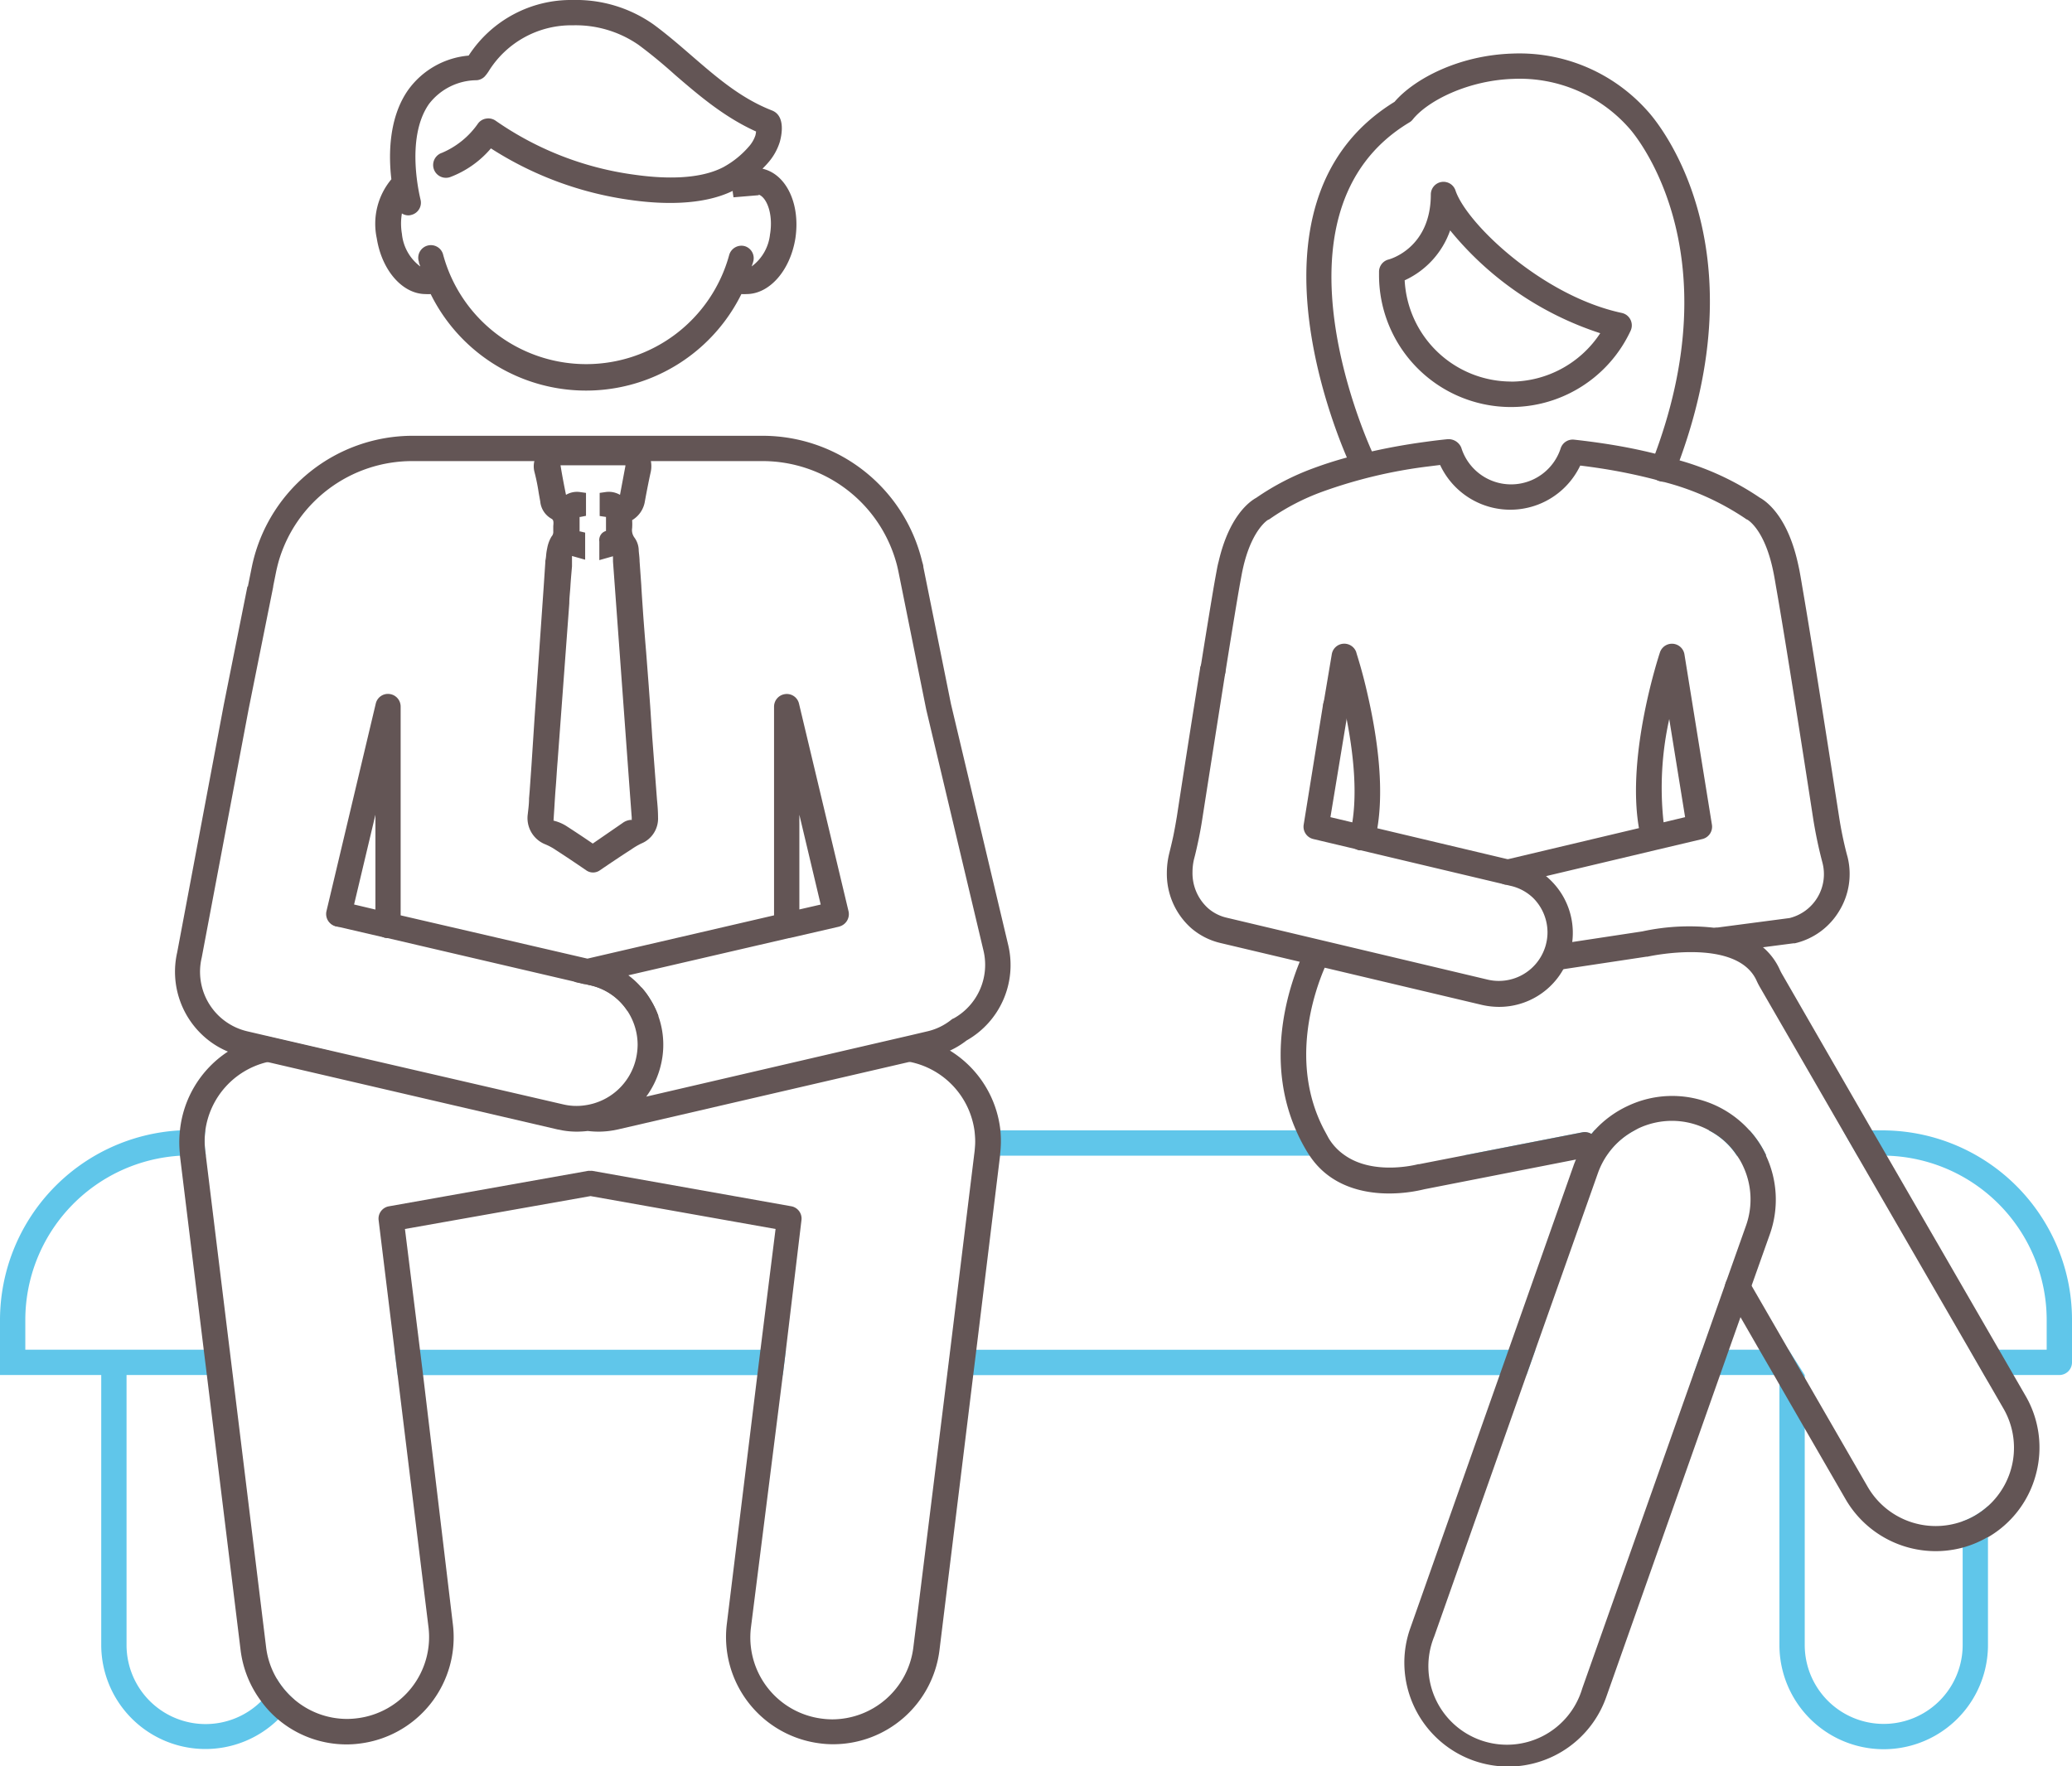 <svg xmlns="http://www.w3.org/2000/svg" viewBox="0 0 245.6 209.37"><defs><style>.cls-1{fill:#60c6ea;}.cls-2{fill:#635555;}</style></defs><title>subsequent sessions</title><g id="Layer_2" data-name="Layer 2"><g id="Layer_3" data-name="Layer 3"><path class="cls-1" d="M69.63,134a10.06,10.06,0,0,0,3-.07h-6a9.91,9.91,0,0,0,1.72.15A11.17,11.17,0,0,0,69.63,134Z"/><path class="cls-1" d="M31,201.63A9.37,9.37,0,0,1,15,195V163H27.22v-3H3v-3.54A19.52,19.52,0,0,1,21.38,137c.37,0,.74,0,1.12,0h1.9l-.06-.49a9.57,9.57,0,0,1,0-2.51H22.5q-.59,0-1.17,0A22.54,22.54,0,0,0,0,156.47V160H0v3H12v32a12.35,12.35,0,0,0,21,8.8,11.68,11.68,0,0,0,1.86-2.34A9.86,9.86,0,0,1,32.81,199,9.82,9.82,0,0,1,31,201.63Z"/><path class="cls-1" d="M205.87,137h3.46l0-.08a11.92,11.92,0,0,0-1.95-2.92h-4.82A8.88,8.88,0,0,1,205.87,137Z"/><path class="cls-1" d="M115.52,137h43.82a6.51,6.51,0,0,1-1.88-2q-.28-.48-.54-1H115.55a9.57,9.57,0,0,1,0,2.51Z"/><polygon class="cls-1" points="47.13 163.01 92.79 163.01 93.16 160.01 46.76 160.01 47.13 163.01"/><path class="cls-1" d="M242.6,145.27A22.49,22.49,0,0,0,223.1,134h-4.65l1.73,3h2.92a5.06,5.06,0,0,1,.55,0,19.5,19.5,0,0,1,18.95,19.48V160h-8.46a1.45,1.45,0,0,0-.59.12l1.66,2.88.43.74V163h8.46a1.5,1.5,0,0,0,1.5-1.5v-5A22.3,22.3,0,0,0,242.6,145.27Z"/><path class="cls-1" d="M232.64,180.34V195a9.36,9.36,0,0,1-18.72,0V163L212,160H201.76l-1.06,3h10.22v32a12.36,12.36,0,0,0,24.72,0V178.53a9.32,9.32,0,0,1-1.56,1.14A8.5,8.5,0,0,1,232.64,180.34Z"/><path class="cls-1" d="M188.6,134.45a1.46,1.46,0,0,0-1.1-.21l-14,2.73h16.93a9.11,9.11,0,0,1,3.37-3H189Z"/><polygon class="cls-1" points="112.33 163.01 180.94 163.01 182 160.01 112.7 160.01 112.33 163.01"/><path class="cls-2" d="M202.92,97.77l-3.26-20.21a1.5,1.5,0,0,0-2.9-.23c-.17.52-4,12.2-2.49,20.84l-15.55,3.69-.34.08a1.5,1.5,0,0,0,0,2.92l.1,0,.25,0a1.39,1.39,0,0,0,.35,0l4.18-1,13.13-3.12,5.41-1.28A1.5,1.5,0,0,0,202.92,97.77Zm-5.73-.29a37.54,37.54,0,0,1,.67-12.24l1.88,11.63Z"/><path class="cls-2" d="M177.67,119.36a9.27,9.27,0,0,1-2-.23l-31-7.34a8.17,8.17,0,0,1-3.49-1.78,8.61,8.61,0,0,1-2.87-6.53,9.83,9.83,0,0,1,.26-2.22c.18-.73.35-1.43.5-2.13a.09.09,0,0,1,0,0c.16-.78.3-1.57.43-2.35.61-4,1.72-11.1,2.74-17.46A1.48,1.48,0,0,1,144,78a1.5,1.5,0,0,1,1.24,1.72c-1,6.35-2.12,13.45-2.74,17.44q-.19,1.23-.45,2.46a.09.09,0,0,1,0,0c-.16.76-.33,1.52-.53,2.27a6.78,6.78,0,0,0-.17,1.51,5.6,5.6,0,0,0,1.85,4.27,5.1,5.1,0,0,0,2.21,1.12l30.93,7.34a5.77,5.77,0,0,0,6.77-3.73,4.41,4.41,0,0,0,.16-.55,5.62,5.62,0,0,0,.16-1.33,5.78,5.78,0,0,0-1.7-4.07A5.66,5.66,0,0,0,179,105l-.62-.15-22.72-5.39a1.5,1.5,0,0,1-1.13-1.7l2.3-14.27a1.5,1.5,0,0,1,3,.48L157.7,96.87l22,5.22a8.69,8.69,0,0,1,4.15,2.31,8.71,8.71,0,0,1,2.34,8.22q-.1.43-.24.84a8.73,8.73,0,0,1-7,5.81A9,9,0,0,1,177.67,119.36Z"/><path class="cls-2" d="M161.41,100.79a1.55,1.55,0,0,1-.37,0A1.49,1.49,0,0,1,160,98.92c1.08-4.23.42-9.8-.49-14.24a1.46,1.46,0,0,1-1.41.54,1.5,1.5,0,0,1-1.24-1.72l1-5.94a1.49,1.49,0,0,1,1.36-1.25,1.51,1.51,0,0,1,1.54,1c0,.09.67,2,1.34,5,1.15,5,2.22,12,.84,17.39A1.5,1.5,0,0,1,161.41,100.79Z"/><path class="cls-2" d="M188.6,137a1.5,1.5,0,0,1-.52.21l-1.25.24h0l-18,3.53a17.85,17.85,0,0,1-4.17.5c-3,0-7-.82-9.43-4.49-.11-.16-.22-.33-.32-.5a20.47,20.47,0,0,1-1.29-2.5c-3.6-8.21-1-16.45.45-20,.43-1,.76-1.64.82-1.75a1.5,1.5,0,0,1,2.63,1.43s-.2.39-.48,1c-1.25,2.89-4.23,11.38-.09,19.26q.26.48.54,1a6.51,6.51,0,0,0,1.88,2c3.49,2.48,8.66,1.1,8.72,1.08l.11,0,5.37-1.05,14-2.73a1.5,1.5,0,0,1,1.76,1.18A1.5,1.5,0,0,1,188.6,137Z"/><path class="cls-2" d="M209.33,137l0-.08a11.92,11.92,0,0,0-1.95-2.92h-4.82a8.88,8.88,0,0,1,3.35,3,7.37,7.37,0,0,1,.71,1.21,9.27,9.27,0,0,1,.38,7.12L204.58,152l-2.82,8h3.18l1.36-3.84,1.31-3.72h0l2.18-6.14A12.27,12.27,0,0,0,209.33,137ZM189,134l-.41.48A12.1,12.1,0,0,0,187,137c-.07.15-.14.3-.2.45h0c-.09.22-.18.43-.26.66L178.82,160H182l7.4-20.92a9.37,9.37,0,0,1,1.07-2.12,9.11,9.11,0,0,1,3.37-3Zm20.32,3,0-.08a11.92,11.92,0,0,0-1.95-2.92,12.31,12.31,0,0,0-14.46-2.88A12.43,12.43,0,0,0,189,134l-.41.48A12.1,12.1,0,0,0,187,137c-.07.15-.14.3-.2.45h0c-.09.22-.18.43-.26.66L178.82,160H182l7.4-20.92a9.37,9.37,0,0,1,1.07-2.12,9.11,9.11,0,0,1,3.37-3l.33-.18a9.35,9.35,0,0,1,4-.91,9.22,9.22,0,0,1,4.35,1.09,8.88,8.88,0,0,1,3.35,3,7.37,7.37,0,0,1,.71,1.21,9.27,9.27,0,0,1,.38,7.12L204.58,152l-2.82,8h3.18l1.36-3.84,1.31-3.72h0l2.18-6.14A12.27,12.27,0,0,0,209.33,137Zm0,0,0-.08a11.92,11.92,0,0,0-1.95-2.92,12.31,12.31,0,0,0-14.46-2.88A12.43,12.43,0,0,0,189,134l-.41.48A12.1,12.1,0,0,0,187,137c-.07.15-.14.3-.2.45h0c-.09.22-.18.43-.26.66L178.82,160H182l7.4-20.92a9.37,9.37,0,0,1,1.07-2.12,9.11,9.11,0,0,1,3.37-3l.33-.18a9.35,9.35,0,0,1,4-.91,9.22,9.22,0,0,1,4.35,1.09,8.88,8.88,0,0,1,3.35,3,7.37,7.37,0,0,1,.71,1.21,9.27,9.27,0,0,1,.38,7.12L204.58,152l-2.82,8h3.18l1.36-3.84,1.31-3.72h0l2.18-6.14A12.27,12.27,0,0,0,209.33,137Zm0,0,0-.08a11.92,11.92,0,0,0-1.95-2.92,12.31,12.31,0,0,0-14.46-2.88A12.43,12.43,0,0,0,189,134l-.41.48A12.1,12.1,0,0,0,187,137c-.07.15-.14.3-.2.45h0c-.09.22-.18.43-.26.66L178.82,160H182l7.4-20.92a9.37,9.37,0,0,1,1.07-2.12,9.11,9.11,0,0,1,3.37-3l.33-.18a9.35,9.35,0,0,1,4-.91,9.22,9.22,0,0,1,4.35,1.09,8.88,8.88,0,0,1,3.35,3,7.37,7.37,0,0,1,.71,1.21,9.27,9.27,0,0,1,.38,7.12L204.58,152l-2.82,8h3.18l1.36-3.84,1.31-3.72h0l2.18-6.14A12.27,12.27,0,0,0,209.33,137Zm0,0,0-.08a11.92,11.92,0,0,0-1.95-2.92,12.31,12.31,0,0,0-14.46-2.88A12.43,12.43,0,0,0,189,134l-.41.48A12.1,12.1,0,0,0,187,137c-.07.15-.14.3-.2.45h0c-.09.22-.18.43-.26.66L178.82,160l-1.06,3L167.17,193a12.19,12.19,0,0,0-.71,4.1,12.34,12.34,0,0,0,8.21,11.61,12.53,12.53,0,0,0,4.12.71,12.34,12.34,0,0,0,11.59-8.21L203.88,163l1.06-3,1.36-3.84,1.31-3.72h0l2.18-6.14A12.27,12.27,0,0,0,209.33,137Zm-8.63,26-13.14,37.15A9.31,9.31,0,1,1,170,194L180.94,163l1.06-3,7.4-20.92a9.37,9.37,0,0,1,1.07-2.12,9.11,9.11,0,0,1,3.37-3l.33-.18a9.35,9.35,0,0,1,4-.91,9.22,9.22,0,0,1,4.35,1.09,8.88,8.88,0,0,1,3.35,3,7.37,7.37,0,0,1,.71,1.21,9.27,9.27,0,0,1,.38,7.12L204.58,152l-2.82,8Zm8.63-26,0-.08a11.92,11.92,0,0,0-1.95-2.92,12.31,12.31,0,0,0-14.46-2.88A12.43,12.43,0,0,0,189,134l-.41.48A12.1,12.1,0,0,0,187,137c-.07.15-.14.3-.2.45h0c-.09.22-.18.43-.26.66L178.82,160H182l7.4-20.92a9.37,9.37,0,0,1,1.07-2.12,9.11,9.11,0,0,1,3.37-3l.33-.18a9.35,9.35,0,0,1,4-.91,9.22,9.22,0,0,1,4.35,1.09,8.88,8.88,0,0,1,3.35,3,7.37,7.37,0,0,1,.71,1.21,9.27,9.27,0,0,1,.38,7.12L204.58,152l-2.82,8h3.18l1.36-3.84,1.31-3.72h0l2.18-6.14A12.27,12.27,0,0,0,209.33,137Zm0,0,0-.08a11.92,11.92,0,0,0-1.95-2.92,12.31,12.31,0,0,0-14.46-2.88A12.43,12.43,0,0,0,189,134l-.41.48A12.1,12.1,0,0,0,187,137c-.07.15-.14.3-.2.45h0c-.09.22-.18.43-.26.66L178.82,160H182l7.4-20.92a9.37,9.37,0,0,1,1.07-2.12,9.11,9.11,0,0,1,3.37-3l.33-.18a9.35,9.35,0,0,1,4-.91,9.22,9.22,0,0,1,4.35,1.09,8.88,8.88,0,0,1,3.35,3,7.37,7.37,0,0,1,.71,1.21,9.27,9.27,0,0,1,.38,7.12L204.58,152l-2.82,8h3.18l1.36-3.84,1.31-3.72h0l2.18-6.14A12.27,12.27,0,0,0,209.33,137Zm0,0,0-.08a11.92,11.92,0,0,0-1.95-2.92,12.31,12.31,0,0,0-14.46-2.88A12.43,12.43,0,0,0,189,134l-.41.48A12.1,12.1,0,0,0,187,137c-.07.15-.14.3-.2.45h0c-.09.22-.18.43-.26.66L178.82,160H182l7.4-20.92a9.37,9.37,0,0,1,1.07-2.12,9.11,9.11,0,0,1,3.37-3l.33-.18a9.35,9.35,0,0,1,4-.91,9.22,9.22,0,0,1,4.35,1.09,8.88,8.88,0,0,1,3.35,3,7.37,7.37,0,0,1,.71,1.21,9.27,9.27,0,0,1,.38,7.12L204.58,152l-2.82,8h3.18l1.36-3.84,1.31-3.72h0l2.18-6.14A12.27,12.27,0,0,0,209.33,137Z"/><path class="cls-2" d="M241.32,174.79a12.2,12.2,0,0,1-5.68,7.44l-.06,0a12.31,12.31,0,0,1-2.94,1.23,12.35,12.35,0,0,1-13.88-5.74l-4.84-8.38-3-5.2-.67-1.17-1.74-3-2.21-3.84-1.63-2.82a1.5,1.5,0,0,1-.09-1.32,1.55,1.55,0,0,1,.64-.73,1.51,1.51,0,0,1,2.05.55l.34.59h0L212,160l1.73,3,.21.36,7.44,12.89a9.31,9.31,0,0,0,11.28,4.08,8.5,8.5,0,0,0,1.44-.67,9.32,9.32,0,0,0,1.56-1.14A9.29,9.29,0,0,0,237.49,167l-1.85-3.2-.43-.74-1.66-2.88-.07-.12-13.3-23-1.73-3-9.86-17.07a8.36,8.36,0,0,1-.4-.79c-2.4-5.12-12.81-2.82-12.92-2.79l-.12,0-9.82,1.48-.51.08a1.5,1.5,0,0,1-.44-3l2-.3,8.3-1.26a26.15,26.15,0,0,1,8.83-.39h0a10.87,10.87,0,0,1,5.49,2.3,7.57,7.57,0,0,1,1.92,2.53,6.27,6.27,0,0,0,.29.58L221.91,134l1.74,3,13.29,23,1.73,3,1.41,2.44A12.21,12.21,0,0,1,241.32,174.79Z"/><path class="cls-2" d="M197.11,57.1a1.54,1.54,0,0,1-.55-.11,1.5,1.5,0,0,1-.85-1.94c10.13-25.79-2.46-39.71-2.59-39.84a17.28,17.28,0,0,0-13.74-5.86c-5.38.17-10.15,2.6-11.92,4.81a1.35,1.35,0,0,1-.4.35c-17.85,10.71-4.37,39.18-4.23,39.47a1.51,1.51,0,0,1-2.71,1.31c-.15-.31-14.7-31,5.18-43.22,2.27-2.65,7.52-5.52,14-5.72a20.3,20.3,0,0,1,16,6.82c.56.61,14,15.44,3.18,43A1.51,1.51,0,0,1,197.11,57.1Z"/><path class="cls-2" d="M192.61,37.23a1.74,1.74,0,0,0-.36-.13c-9.41-2-18.43-10.61-19.73-14.53a1.5,1.5,0,0,0-2.92.47c0,6.32-4.79,7.67-5,7.72a1.5,1.5,0,0,0-1.14,1.45v.39a15.64,15.64,0,0,0,29.82,6.61A1.51,1.51,0,0,0,192.61,37.23Zm-13.49,8a12.66,12.66,0,0,1-12.62-12,10.22,10.22,0,0,0,5.39-5.92,38.13,38.13,0,0,0,17.79,12.19A12.71,12.71,0,0,1,179.12,45.24Z"/><path class="cls-2" d="M218,108a8.32,8.32,0,0,1-5.24,3.82l-.15,0-3.61.47-5,.66h-.2a1.5,1.5,0,0,1-.3-3h0l.1,0,8.52-1.12a5.36,5.36,0,0,0,3.9-6.56l-.08-.31c-.41-1.58-.74-3.19-1-4.79-.78-5.08-3.27-21.12-4.43-27.66-.09-.54-.17-1-.25-1.42-.11-.57-.23-1.1-.36-1.58-1.08-4-2.77-4.9-2.79-4.91a.84.84,0,0,1-.24-.14,31.27,31.27,0,0,0-9.9-4.39l-.49-.14a64.9,64.9,0,0,0-6.77-1.41q-1.17-.18-2.4-.33a9.18,9.18,0,0,1-16.61-.07l-1.36.17a57.53,57.53,0,0,0-12.6,3,26.92,26.92,0,0,0-6.17,3.19,1.18,1.18,0,0,1-.29.16s-1.68,1-2.74,4.89c-.13.48-.25,1-.36,1.58-.07.39-.16.86-.26,1.42-.36,2.06-.89,5.3-1.61,9.8l-.07.42v0A1.52,1.52,0,0,1,143.51,81a1.5,1.5,0,0,1-1.23-1.71v0l.07-.42c.66-4.15,1.17-7.23,1.52-9.31.14-.8.26-1.46.36-2s.14-.7.22-1c1.26-5.44,3.71-7.14,4.46-7.55a30.11,30.11,0,0,1,6.76-3.5c1.24-.46,2.56-.89,4-1.28,1-.26,1.93-.51,3-.73,2-.45,4.12-.83,6.36-1.13.86-.12,1.7-.22,2.49-.3a1.63,1.63,0,0,1,1.69,1,6.18,6.18,0,0,0,11.79.05,1.5,1.5,0,0,1,1.59-1c1.28.14,2.49.3,3.67.48q3.2.49,6,1.2c1,.24,2,.51,2.91.8a32.8,32.8,0,0,1,9.43,4.4c.74.41,3.2,2.11,4.46,7.55.08.33.15.67.22,1,.1.53.22,1.2.35,2,1.19,6.87,3.58,22.25,4.35,27.2a45.21,45.21,0,0,0,.92,4.49l.09.32A8.38,8.38,0,0,1,218,108Z"/><path class="cls-2" d="M77.87,94.74l-.56-7.37c-.06-1-.13-1.93-.19-2.9s-.15-2.07-.22-3.1l-.31-4.05c-.13-1.53-.25-3.06-.36-4.58-.07-1.07-.15-2.13-.21-3.21v-.06l-.21-2.94c0-.42-.07-.84-.1-1.26a2.62,2.62,0,0,0-.53-1.57,1.51,1.51,0,0,1-.25-1.1,7.37,7.37,0,0,0,0-.94,3.16,3.16,0,0,0,1.51-2.23c.22-1.2.45-2.38.71-3.56a3.33,3.33,0,0,0,0-1.21,2.81,2.81,0,0,0-1-1.76,5.62,5.62,0,0,0-1-.61,2,2,0,0,1-.36-.19l-.2-.1H66.12l-.67.19a3.35,3.35,0,0,0-2.11,2.47,2.6,2.6,0,0,0,0,1.24,24.13,24.13,0,0,1,.52,2.56l.18,1a2.61,2.61,0,0,0,1.27,2c.24.13.34.22.27.89,0,.21,0,.43,0,.65a.8.8,0,0,1-.21.61A4.13,4.13,0,0,0,64.86,65a6.29,6.29,0,0,0-.13.87,4.63,4.63,0,0,1-.09.62l0,.14-.19,2.86L63.37,85,63,90.69l-.22,3.12h0l-.07.83c0,.63-.08,1.23-.15,1.86a3.35,3.35,0,0,0,2,3.56,6.69,6.69,0,0,1,1.3.69c1.21.78,2.41,1.59,3.61,2.41a1.4,1.4,0,0,0,1.65,0c1.22-.83,2.45-1.66,3.7-2.46A8.45,8.45,0,0,1,76,100a3.2,3.2,0,0,0,2-3.13C78,96.18,77.94,95.46,77.87,94.74ZM74.8,97.19a1.88,1.88,0,0,0-1,.37L70.26,100c-1.05-.72-2.12-1.43-3.19-2.12a5.13,5.13,0,0,0-1.46-.6l.1-1.55c.05-.83.1-1.67.17-2.51s.13-2,.21-2.92l1.39-18.77c0-.66.09-1.31.13-2s.12-1.59.19-2.39l0-.61,0-.62,1.56.44,0-3.21L68.78,63s-.06,0-.08,0v-.11c0-.33,0-.64,0-1v-.61h.1l.66-.13V58.43l-.71-.1a2.56,2.56,0,0,0-1.66.33c-.24-1.17-.46-2.33-.65-3.5h7.69s0,.05,0,.09l-.64,3.41a2.63,2.63,0,0,0-1.71-.33l-.7.1v2.74l.75.11c0,.42,0,.81,0,1.22v.44a1.21,1.21,0,0,0-.46.26,1.17,1.17,0,0,0-.33,1v2.2l1.62-.46a.39.39,0,0,0,0,.15l0,.47.22,3,1.8,24.67c.07.89.13,1.77.2,2.66,0,.18,0,.28,0,.33ZM63.37,85,63,90.69"/><path class="cls-2" d="M100.55,108,94.71,83.42a1.48,1.48,0,0,0-1.63-1.14,1.5,1.5,0,0,0-1.33,1.49v24.74l-22.12,5.13-22.14-5.13-3-.69L42,107.23l-1.47-.34a1.5,1.5,0,0,0-.68,2.92h0l5.86,1.36h.08L68,116.35l1.25.29h0l.7.16a7.11,7.11,0,0,1,4.38,3l3.68.66a10.18,10.18,0,0,0-1-2,8.92,8.92,0,0,0-1-1.35,9.69,9.69,0,0,0-1.59-1.48l19.12-4.43h.06l5.81-1.34a1.52,1.52,0,0,0,1.12-1.81Zm-5.8-.19V96.58l2.53,10.65Zm-63.09,15-2.32-.54a7.26,7.26,0,0,1-5.43-8.76l5.56-29.45,2.92-14.54H29.33l-2.8,14L21,112.91a10.3,10.3,0,0,0,3.64,10.35,10,10,0,0,0,2.4,1.41,9.23,9.23,0,0,0,1.64.53l3,.69a6.4,6.4,0,0,1,.63-.14l6.82-1.21ZM100.55,108,94.71,83.42a1.48,1.48,0,0,0-1.63-1.14,1.5,1.5,0,0,0-1.33,1.49v24.74l-22.12,5.13-22.14-5.13-3-.69L42,107.23l-1.47-.34a1.5,1.5,0,0,0-.68,2.92h0l5.86,1.36h.08L68,116.35l1.25.29h0l.7.16a7.11,7.11,0,0,1,4.38,3l3.68.66a10.18,10.18,0,0,0-1-2,8.92,8.92,0,0,0-1-1.35,9.69,9.69,0,0,0-1.59-1.48l19.12-4.43h.06l5.81-1.34a1.52,1.52,0,0,0,1.12-1.81Zm-5.8-.19V96.58l2.53,10.65Zm-63.09,15-2.32-.54a7.26,7.26,0,0,1-5.43-8.76l5.56-29.45,2.92-14.54H29.33l-2.8,14L21,112.91a10.3,10.3,0,0,0,3.64,10.35,10,10,0,0,0,2.4,1.41,9.23,9.23,0,0,0,1.64.53l3,.69a6.4,6.4,0,0,1,.63-.14l6.82-1.21ZM100.55,108,94.71,83.42a1.48,1.48,0,0,0-1.63-1.14,1.5,1.5,0,0,0-1.33,1.49v24.74l-22.12,5.13-22.14-5.13-3-.69L42,107.23l-1.47-.34a1.5,1.5,0,0,0-.68,2.92h0l5.86,1.36h.08L68,116.35l1.25.29h0l.7.16a7.11,7.11,0,0,1,4.38,3l3.68.66a10.18,10.18,0,0,0-1-2,8.92,8.92,0,0,0-1-1.35,9.69,9.69,0,0,0-1.59-1.48l19.12-4.43h.06l5.81-1.34a1.52,1.52,0,0,0,1.12-1.81Zm-5.8-.19V96.58l2.53,10.65Zm-63.09,15-2.32-.54a7.26,7.26,0,0,1-5.43-8.76l5.56-29.45,2.92-14.54H29.33l-2.8,14L21,112.91a10.3,10.3,0,0,0,3.64,10.35,10,10,0,0,0,2.4,1.41,9.23,9.23,0,0,0,1.64.53l3,.69a6.4,6.4,0,0,1,.63-.14l6.82-1.21ZM100.55,108,94.71,83.42a1.48,1.48,0,0,0-1.63-1.14,1.5,1.5,0,0,0-1.33,1.49v24.74l-22.12,5.13-22.14-5.13-3-.69L42,107.23l-1.47-.34a1.5,1.5,0,0,0-.68,2.92h0l5.86,1.36h.08L68,116.35l1.25.29h0l.7.16a7.11,7.11,0,0,1,4.38,3l3.68.66a10.18,10.18,0,0,0-1-2,8.92,8.92,0,0,0-1-1.35,9.69,9.69,0,0,0-1.59-1.48l19.12-4.43h.06l5.81-1.34a1.52,1.52,0,0,0,1.12-1.81Zm-5.8-.19V96.58l2.53,10.65Zm-63.09,15-2.32-.54a7.26,7.26,0,0,1-5.43-8.76l5.56-29.45,2.92-14.54H29.33l-2.8,14L21,112.91a10.3,10.3,0,0,0,3.64,10.35,10,10,0,0,0,2.4,1.41,9.23,9.23,0,0,0,1.64.53l3,.69a6.4,6.4,0,0,1,.63-.14l6.82-1.21ZM100.55,108,94.71,83.42a1.48,1.48,0,0,0-1.63-1.14,1.5,1.5,0,0,0-1.33,1.49v24.74l-22.12,5.13-22.14-5.13-3-.69L42,107.23l-1.47-.34a1.5,1.5,0,0,0-.68,2.92h0l5.86,1.36h.08L68,116.35l1.25.29h0l.7.16a7.11,7.11,0,0,1,4.38,3l3.68.66a10.18,10.18,0,0,0-1-2,8.92,8.92,0,0,0-1-1.35,9.69,9.69,0,0,0-1.59-1.48l19.12-4.43h.06l5.81-1.34a1.52,1.52,0,0,0,1.12-1.81Zm-5.8-.19V96.58l2.53,10.65Zm-63.09,15-2.32-.54a7.26,7.26,0,0,1-5.43-8.76l5.56-29.45,2.92-14.54H29.33l-2.8,14L21,112.91a10.3,10.3,0,0,0,3.64,10.35,10,10,0,0,0,2.4,1.41,9.23,9.23,0,0,0,1.64.53l3,.69a6.4,6.4,0,0,1,.63-.14l6.82-1.21ZM100.55,108,94.71,83.42a1.48,1.48,0,0,0-1.63-1.14,1.5,1.5,0,0,0-1.33,1.49v24.74l-22.12,5.13-22.14-5.13-3-.69L42,107.23l-1.47-.34a1.5,1.5,0,0,0-.68,2.92h0l5.86,1.36h.08L68,116.35l1.25.29h0l.7.16a7.11,7.11,0,0,1,4.38,3l3.68.66a10.18,10.18,0,0,0-1-2,8.92,8.92,0,0,0-1-1.35,9.69,9.69,0,0,0-1.59-1.48l19.12-4.43h.06l5.81-1.34a1.52,1.52,0,0,0,1.12-1.81Zm-5.8-.19V96.58l2.53,10.65Zm-63.09,15-2.32-.54a7.26,7.26,0,0,1-5.43-8.76l5.56-29.45,2.92-14.54H29.33l-2.8,14L21,112.91a10.3,10.3,0,0,0,3.64,10.35,10,10,0,0,0,2.4,1.41,9.23,9.23,0,0,0,1.64.53l3,.69a6.4,6.4,0,0,1,.63-.14l6.82-1.21ZM100.55,108,94.71,83.42a1.48,1.48,0,0,0-1.63-1.14,1.5,1.5,0,0,0-1.33,1.49v24.74l-22.12,5.13-22.14-5.13-3-.69L42,107.23l-1.47-.34a1.5,1.5,0,0,0-.68,2.92h0l5.86,1.36h.08L68,116.35l1.25.29h0l.7.16a7.11,7.11,0,0,1,4.38,3l3.68.66a10.18,10.18,0,0,0-1-2,8.92,8.92,0,0,0-1-1.35,9.69,9.69,0,0,0-1.59-1.48l19.12-4.43h.06l5.81-1.34a1.52,1.52,0,0,0,1.12-1.81Zm-5.8-.19V96.58l2.53,10.65Zm-63.09,15-2.32-.54a7.26,7.26,0,0,1-5.43-8.76l5.56-29.45,2.92-14.54H29.33l-2.8,14L21,112.91a10.3,10.3,0,0,0,3.64,10.35,10,10,0,0,0,2.4,1.41,9.23,9.23,0,0,0,1.64.53l3,.69a6.4,6.4,0,0,1,.63-.14l6.82-1.21ZM100.55,108,94.71,83.42a1.48,1.48,0,0,0-1.63-1.14,1.5,1.5,0,0,0-1.33,1.49v24.74l-22.12,5.13-22.14-5.13-3-.69L42,107.23l-1.47-.34a1.5,1.5,0,0,0-.68,2.92h0l5.86,1.36h.08L68,116.35l1.25.29h0l.7.16a7.11,7.11,0,0,1,4.38,3l3.68.66a10.18,10.18,0,0,0-1-2,8.92,8.92,0,0,0-1-1.35,9.69,9.69,0,0,0-1.59-1.48l19.12-4.43h.06l5.81-1.34a1.52,1.52,0,0,0,1.12-1.81Zm-5.8-.19V96.58l2.53,10.65Zm-63.09,15-2.32-.54a7.26,7.26,0,0,1-5.43-8.76l5.56-29.45,2.92-14.54H29.33l-2.8,14L21,112.91a10.3,10.3,0,0,0,3.64,10.35,10,10,0,0,0,2.4,1.41,9.23,9.23,0,0,0,1.64.53l3,.69a6.4,6.4,0,0,1,.63-.14l6.82-1.21ZM100.55,108,94.71,83.42a1.48,1.48,0,0,0-1.63-1.14,1.5,1.5,0,0,0-1.33,1.49v24.74l-22.12,5.13-22.14-5.13-3-.69L42,107.23l-1.47-.34a1.5,1.5,0,0,0-.68,2.92h0l5.86,1.36h.08L68,116.35a13.13,13.13,0,0,1,2-.09,12.15,12.15,0,0,1,2.51.19l3.51.63a9.69,9.69,0,0,0-1.59-1.48l19.12-4.43h.06l5.81-1.34a1.52,1.52,0,0,0,1.12-1.81Zm-5.8-.19V96.58l2.53,10.65ZM119.5,112l-6.78-28.55-2.81-13.94-.46-2.28c0-.24-.1-.48-.16-.72A19.46,19.46,0,0,0,90.42,51.66H48.83A19.48,19.48,0,0,0,30,66.53c-.06.24-.11.48-.16.72l-.46,2.28-2.8,14L21,112.91a10.3,10.3,0,0,0,3.64,10.35,10,10,0,0,0,2.4,1.41,9.23,9.23,0,0,0,1.64.53l3,.69,34.41,8,.57.11a9.91,9.91,0,0,0,1.72.15,11.17,11.17,0,0,0,1.29-.08,10.06,10.06,0,0,0,3-.07l.57-.11,34.74-8.05,2.65-.61a9.93,9.93,0,0,0,2-.7,10.08,10.08,0,0,0,1.93-1.18A10.27,10.27,0,0,0,119.5,112Zm-6.5,8.73a1.64,1.64,0,0,0-.22.14,7.07,7.07,0,0,1-2.86,1.39l-2,.47-7.43,1.72L76.6,130a10.35,10.35,0,0,0,1.75-3.82,10.14,10.14,0,0,0-1.29-7.74,8.92,8.92,0,0,0-1-1.35,9.69,9.69,0,0,0-1.59-1.48l19.12-4.43h.06l5.81-1.34a1.52,1.52,0,0,0,1.12-1.81L94.71,83.42a1.48,1.48,0,0,0-1.63-1.14,1.5,1.5,0,0,0-1.33,1.49v24.74l-22.12,5.13-22.14-5.13-3-.69L42,107.23l-1.47-.34a1.5,1.5,0,0,0-.68,2.92h0l5.86,1.36h.08L68,116.35l1.25.29h0l.7.16a7.11,7.11,0,0,1,4.38,3,1.21,1.21,0,0,1,.14.2,7.31,7.31,0,0,1,1.11,3.83,7.74,7.74,0,0,1-.19,1.65,7.22,7.22,0,0,1-6,5.54h0a6.86,6.86,0,0,1-2.67-.11l-27.64-6.39-7.43-1.72-2.32-.54a7.26,7.26,0,0,1-5.43-8.76l5.56-29.45,2.92-14.54.34-1.69c.09-.44.2-.88.32-1.31A16.48,16.48,0,0,1,48.83,54.66H90.42a16.46,16.46,0,0,1,15.77,11.87c.13.43.23.87.32,1.31l.34,1.69,2.94,14.59,6.79,28.59A7.27,7.27,0,0,1,113,120.75ZM94.75,107.82V96.58l2.53,10.65Zm5.8.19L94.71,83.42a1.48,1.48,0,0,0-1.63-1.14,1.5,1.5,0,0,0-1.33,1.49v24.74l-22.12,5.13-22.14-5.13-3-.69L42,107.23l-1.47-.34a1.5,1.5,0,0,0-.68,2.92h0l5.86,1.36h.08L68,116.35a13.13,13.13,0,0,1,2-.09,12.15,12.15,0,0,1,2.51.19l3.51.63a9.69,9.69,0,0,0-1.59-1.48l19.12-4.43h.06l5.81-1.34a1.52,1.52,0,0,0,1.12-1.81Zm-5.8-.19V96.58l2.53,10.65Zm-63.09,15-2.32-.54a7.26,7.26,0,0,1-5.43-8.76l5.56-29.45,2.92-14.54H29.33l-2.8,14L21,112.91a10.3,10.3,0,0,0,3.64,10.35,10,10,0,0,0,2.4,1.41,9.23,9.23,0,0,0,1.64.53l3,.69a6.4,6.4,0,0,1,.63-.14l6.82-1.21ZM100.55,108,94.71,83.42a1.48,1.48,0,0,0-1.63-1.14,1.5,1.5,0,0,0-1.33,1.49v24.74l-22.12,5.13-22.14-5.13-3-.69L42,107.23l-1.47-.34a1.5,1.5,0,0,0-.68,2.92h0l5.86,1.36h.08L68,116.35l1.25.29h0l.7.16a7.11,7.11,0,0,1,4.38,3l3.68.66a10.18,10.18,0,0,0-1-2,8.92,8.92,0,0,0-1-1.35,9.69,9.69,0,0,0-1.59-1.48l19.12-4.43h.06l5.81-1.34a1.52,1.52,0,0,0,1.12-1.81Zm-5.8-.19V96.58l2.53,10.65Zm-63.09,15-2.32-.54a7.26,7.26,0,0,1-5.43-8.76l5.56-29.45,2.92-14.54H29.33l-2.8,14L21,112.91a10.3,10.3,0,0,0,3.64,10.35,10,10,0,0,0,2.4,1.41,9.23,9.23,0,0,0,1.64.53l3,.69a6.4,6.4,0,0,1,.63-.14l6.82-1.21ZM100.55,108,94.71,83.42a1.48,1.48,0,0,0-1.63-1.14,1.5,1.5,0,0,0-1.33,1.49v24.74l-22.12,5.13-22.14-5.13-3-.69L42,107.23l-1.47-.34a1.5,1.5,0,0,0-.68,2.92h0l5.86,1.36h.08L68,116.35l1.25.29h0l.7.16a7.11,7.11,0,0,1,4.38,3l3.68.66a10.18,10.18,0,0,0-1-2,8.92,8.92,0,0,0-1-1.35,9.69,9.69,0,0,0-1.59-1.48l19.12-4.43h.06l5.81-1.34a1.52,1.52,0,0,0,1.12-1.81Zm-5.8-.19V96.58l2.53,10.65Zm-63.09,15-2.32-.54a7.26,7.26,0,0,1-5.43-8.76l5.56-29.45,2.92-14.54H29.33l-2.8,14L21,112.91a10.3,10.3,0,0,0,3.64,10.35,10,10,0,0,0,2.4,1.41,9.23,9.23,0,0,0,1.64.53l3,.69a6.4,6.4,0,0,1,.63-.14l6.82-1.21ZM100.55,108,94.71,83.42a1.48,1.48,0,0,0-1.63-1.14,1.5,1.5,0,0,0-1.33,1.49v24.74l-22.12,5.13-22.14-5.13-3-.69L42,107.23l-1.47-.34a1.5,1.5,0,0,0-.68,2.92h0l5.86,1.36h.08L68,116.35l1.25.29h0l.7.16a7.11,7.11,0,0,1,4.38,3l3.68.66a10.18,10.18,0,0,0-1-2,8.92,8.92,0,0,0-1-1.35,9.69,9.69,0,0,0-1.59-1.48l19.12-4.43h.06l5.81-1.34a1.52,1.52,0,0,0,1.12-1.81Zm-5.8-.19V96.58l2.53,10.65Zm-63.09,15-2.32-.54a7.26,7.26,0,0,1-5.43-8.76l5.56-29.45,2.92-14.54H29.33l-2.8,14L21,112.91a10.3,10.3,0,0,0,3.64,10.35,10,10,0,0,0,2.4,1.41,9.23,9.23,0,0,0,1.64.53l3,.69a6.4,6.4,0,0,1,.63-.14l6.82-1.21ZM100.55,108,94.71,83.42a1.48,1.48,0,0,0-1.63-1.14,1.5,1.5,0,0,0-1.33,1.49v24.74l-22.12,5.13-22.14-5.13-3-.69L42,107.23l-1.47-.34a1.5,1.5,0,0,0-.68,2.92h0l5.86,1.36h.08L68,116.35l1.25.29h0l.7.16a7.11,7.11,0,0,1,4.38,3l3.68.66a10.18,10.18,0,0,0-1-2,8.92,8.92,0,0,0-1-1.35,9.69,9.69,0,0,0-1.59-1.48l19.12-4.43h.06l5.81-1.34a1.52,1.52,0,0,0,1.12-1.81Zm-5.8-.19V96.58l2.53,10.65Zm-63.09,15-2.32-.54a7.26,7.26,0,0,1-5.43-8.76l5.56-29.45,2.92-14.54H29.33l-2.8,14L21,112.91a10.3,10.3,0,0,0,3.64,10.35,10,10,0,0,0,2.4,1.41,9.23,9.23,0,0,0,1.64.53l3,.69a6.4,6.4,0,0,1,.63-.14l6.82-1.21ZM100.55,108,94.71,83.42a1.48,1.48,0,0,0-1.63-1.14,1.5,1.5,0,0,0-1.33,1.49v24.74l-22.12,5.13-22.14-5.13-3-.69L42,107.23l-1.47-.34a1.5,1.5,0,0,0-.68,2.92h0l5.86,1.36h.08L68,116.35l1.25.29h0l.7.16a7.11,7.11,0,0,1,4.38,3l3.68.66a10.18,10.18,0,0,0-1-2,8.92,8.92,0,0,0-1-1.35,9.69,9.69,0,0,0-1.59-1.48l19.12-4.43h.06l5.81-1.34a1.52,1.52,0,0,0,1.12-1.81Zm-5.8-.19V96.58l2.53,10.65Zm-63.09,15-2.32-.54a7.26,7.26,0,0,1-5.43-8.76l5.56-29.45,2.92-14.54H29.33l-2.8,14L21,112.91a10.3,10.3,0,0,0,3.64,10.35,10,10,0,0,0,2.4,1.41,9.23,9.23,0,0,0,1.64.53l3,.69a6.4,6.4,0,0,1,.63-.14l6.82-1.21ZM100.55,108,94.71,83.42a1.48,1.48,0,0,0-1.63-1.14,1.5,1.5,0,0,0-1.33,1.49v24.74l-22.12,5.13-22.14-5.13-3-.69L42,107.23l-1.47-.34a1.5,1.5,0,0,0-.68,2.92h0l5.86,1.36h.08L68,116.35l1.25.29h0l.7.16a7.11,7.11,0,0,1,4.38,3l3.68.66a10.18,10.18,0,0,0-1-2,8.92,8.92,0,0,0-1-1.35,9.69,9.69,0,0,0-1.59-1.48l19.12-4.43h.06l5.81-1.34a1.52,1.52,0,0,0,1.12-1.81Zm-5.8-.19V96.58l2.53,10.65Zm-63.09,15-2.32-.54a7.26,7.26,0,0,1-5.43-8.76l5.56-29.45,2.92-14.54H29.33l-2.8,14L21,112.91a10.3,10.3,0,0,0,3.64,10.35,10,10,0,0,0,2.4,1.41,9.23,9.23,0,0,0,1.64.53l3,.69a6.4,6.4,0,0,1,.63-.14l6.82-1.21ZM100.55,108,94.71,83.42a1.48,1.48,0,0,0-1.63-1.14,1.5,1.5,0,0,0-1.33,1.49v24.74l-22.12,5.13-22.14-5.13-3-.69L42,107.23l-1.47-.34a1.5,1.5,0,0,0-.68,2.92h0l5.86,1.36h.08L68,116.35l1.25.29h0l.7.16a7.11,7.11,0,0,1,4.38,3l3.68.66a10.18,10.18,0,0,0-1-2,8.92,8.92,0,0,0-1-1.35,9.69,9.69,0,0,0-1.59-1.48l19.12-4.43h.06l5.81-1.34a1.52,1.52,0,0,0,1.12-1.81Zm-5.8-.19V96.58l2.53,10.65Zm5.8.19L94.71,83.42a1.48,1.48,0,0,0-1.63-1.14,1.5,1.5,0,0,0-1.33,1.49v24.74l-22.12,5.13-22.14-5.13-3-.69L42,107.23l-1.47-.34a1.5,1.5,0,0,0-.68,2.92h0l5.86,1.36h.08L68,116.35a13.13,13.13,0,0,1,2-.09,12.15,12.15,0,0,1,2.51.19l3.51.63a9.69,9.69,0,0,0-1.59-1.48l19.12-4.43h.06l5.81-1.34a1.52,1.52,0,0,0,1.12-1.81Zm-5.8-.19V96.58l2.53,10.65Z"/><path class="cls-2" d="M46,111.21a1.5,1.5,0,0,1-1.5-1.5V96.58L41.62,108.7A1.5,1.5,0,0,1,38.7,108l5.84-24.59a1.48,1.48,0,0,1,1.63-1.14,1.5,1.5,0,0,1,1.32,1.49v25.94A1.5,1.5,0,0,1,46,111.21Z"/><path class="cls-2" d="M115.52,137l-2.82,23h3l2.81-23Zm-21.71,6-23.59-4.2a1.15,1.15,0,0,0-.26,0,1.09,1.09,0,0,0-.26,0L46.11,143a1.48,1.48,0,0,0-1.23,1.65L46.76,160h3L48,145.69,70,141.79l21.93,3.9L90.14,160h3L95,144.64A1.48,1.48,0,0,0,93.81,143ZM24.4,137H22.5c-.38,0-.75,0-1.12,0l2.82,23h3Zm91.12,0-2.82,23h3l2.81-23Zm-21.71,6-23.59-4.2a1.15,1.15,0,0,0-.26,0,1.09,1.09,0,0,0-.26,0L46.11,143a1.48,1.48,0,0,0-1.23,1.65L46.76,160h3L48,145.69,70,141.79l21.93,3.9L90.14,160h3L95,144.64A1.48,1.48,0,0,0,93.81,143ZM24.4,137H22.5c-.38,0-.75,0-1.12,0l2.82,23h3Zm91.12,0-2.82,23h3l2.81-23Zm-21.71,6-23.59-4.2a1.15,1.15,0,0,0-.26,0,1.09,1.09,0,0,0-.26,0L46.11,143a1.48,1.48,0,0,0-1.23,1.65L46.76,160h3L48,145.69,70,141.79l21.93,3.9L90.14,160h3L95,144.64A1.48,1.48,0,0,0,93.81,143ZM24.4,137H22.5c-.38,0-.75,0-1.12,0l2.82,23h3Zm91.12,0-2.82,23h3l2.81-23Zm-21.71,6-23.59-4.2a1.15,1.15,0,0,0-.26,0,1.09,1.09,0,0,0-.26,0L46.11,143a1.48,1.48,0,0,0-1.23,1.65L46.76,160h3L48,145.69,70,141.79l21.93,3.9L90.14,160h3L95,144.64A1.48,1.48,0,0,0,93.81,143ZM24.4,137H22.5c-.38,0-.75,0-1.12,0l2.82,23h3Zm91.12,0-2.82,23h3l2.81-23Zm-21.71,6-23.59-4.2a1.15,1.15,0,0,0-.26,0,1.09,1.09,0,0,0-.26,0L46.11,143a1.48,1.48,0,0,0-1.23,1.65L46.76,160h3L48,145.69,70,141.79l21.93,3.9L90.14,160h3L95,144.64A1.48,1.48,0,0,0,93.81,143ZM24.4,137H22.5c-.38,0-.75,0-1.12,0l2.82,23h3Zm91.12,0-2.82,23h3l2.81-23Zm-21.71,6-23.59-4.2a1.15,1.15,0,0,0-.26,0,1.09,1.09,0,0,0-.26,0L46.11,143a1.48,1.48,0,0,0-1.23,1.65L46.76,160h3L48,145.69,70,141.79l21.93,3.9L90.14,160h3L95,144.64A1.48,1.48,0,0,0,93.81,143ZM24.4,137H22.5c-.38,0-.75,0-1.12,0l2.82,23h3Zm94.18-3a12.71,12.71,0,0,0-6-9.47,12.43,12.43,0,0,0-4.44-1.7l-.29,0-7.43,1.72,7.19,1.28.29.06a9.67,9.67,0,0,1,7.61,8.16,9.57,9.57,0,0,1,0,2.51l-.06.49-2.82,23-.37,3-4,32.25a9.71,9.71,0,0,1-9.61,8.52,9.39,9.39,0,0,1-1.19-.08,9.7,9.7,0,0,1-8.45-10.8L92.79,163l.37-3L95,144.64A1.48,1.48,0,0,0,93.81,143l-23.59-4.2a1.15,1.15,0,0,0-.26,0,1.09,1.09,0,0,0-.26,0L46.11,143a1.48,1.48,0,0,0-1.23,1.65L46.76,160l.37,3,3.66,29.89a9.7,9.7,0,0,1-8.45,10.8,9.51,9.51,0,0,1-1.19.08,9.66,9.66,0,0,1-6.28-2.32A9.86,9.86,0,0,1,32.81,199h0a9.59,9.59,0,0,1-1.27-3.75L27.59,163l-.37-3L24.4,137l-.06-.49a9.57,9.57,0,0,1,0-2.51,9.67,9.67,0,0,1,7.27-8.08,6.4,6.4,0,0,1,.63-.14l6.82-1.21-7.43-1.72A12.53,12.53,0,0,0,27,124.67,12.72,12.72,0,0,0,21.33,134a12.86,12.86,0,0,0,0,2.84l0,.17,2.82,23,.37,3,4,32.61a12.68,12.68,0,0,0,2.4,6,12.06,12.06,0,0,0,2,2.17,12.57,12.57,0,0,0,8.14,3,11.78,11.78,0,0,0,1.56-.1,12.69,12.69,0,0,0,11.06-14.14L50.15,163l-.37-3L48,145.69,70,141.79l21.93,3.9L90.14,160l-.37,3-3.62,29.53a12.71,12.71,0,0,0,11.06,14.14,11.67,11.67,0,0,0,1.56.1,12.71,12.71,0,0,0,12.59-11.16l4-32.61.37-3,2.81-23,0-.13A13.13,13.13,0,0,0,118.58,134ZM69.29,116.64l.7.16a7.11,7.11,0,0,1,4.38,3l3.68.66a10.18,10.18,0,0,0-1-2,8.92,8.92,0,0,0-1-1.35l-3.51-.63a12.15,12.15,0,0,0-2.51-.19,13.13,13.13,0,0,0-2,.09l1.25.29Zm7.77,1.79a8.92,8.92,0,0,0-1-1.35l-3.51-.63a12.15,12.15,0,0,0-2.51-.19,13.13,13.13,0,0,0-2,.09l1.25.29h0l.7.16a7.11,7.11,0,0,1,4.38,3l3.68.66A10.18,10.18,0,0,0,77.06,118.43ZM24.4,137H22.5c-.38,0-.75,0-1.12,0l2.82,23h3Zm69.41,6-23.59-4.2a1.15,1.15,0,0,0-.26,0,1.09,1.09,0,0,0-.26,0L46.11,143a1.48,1.48,0,0,0-1.23,1.65L46.76,160h3L48,145.69,70,141.79l21.93,3.9L90.14,160h3L95,144.64A1.48,1.48,0,0,0,93.81,143Zm21.71-6-2.82,23h3l2.81-23ZM24.4,137H22.5c-.38,0-.75,0-1.12,0l2.82,23h3Zm69.41,6-23.59-4.2a1.15,1.15,0,0,0-.26,0,1.09,1.09,0,0,0-.26,0L46.11,143a1.48,1.48,0,0,0-1.23,1.65L46.76,160h3L48,145.69,70,141.79l21.93,3.9L90.14,160h3L95,144.64A1.48,1.48,0,0,0,93.81,143Zm21.71-6-2.82,23h3l2.81-23ZM24.4,137H22.5c-.38,0-.75,0-1.12,0l2.82,23h3Zm69.41,6-23.59-4.2a1.15,1.15,0,0,0-.26,0,1.09,1.09,0,0,0-.26,0L46.11,143a1.48,1.48,0,0,0-1.23,1.65L46.76,160h3L48,145.69,70,141.79l21.93,3.9L90.14,160h3L95,144.64A1.48,1.48,0,0,0,93.81,143Zm21.71-6-2.82,23h3l2.81-23ZM24.4,137H22.5c-.38,0-.75,0-1.12,0l2.82,23h3Zm69.41,6-23.59-4.2a1.15,1.15,0,0,0-.26,0,1.09,1.09,0,0,0-.26,0L46.11,143a1.48,1.48,0,0,0-1.23,1.65L46.76,160h3L48,145.69,70,141.79l21.93,3.9L90.14,160h3L95,144.64A1.48,1.48,0,0,0,93.81,143Zm21.71-6-2.82,23h3l2.81-23ZM24.4,137H22.5c-.38,0-.75,0-1.12,0l2.82,23h3Zm69.41,6-23.59-4.2a1.15,1.15,0,0,0-.26,0,1.09,1.09,0,0,0-.26,0L46.11,143a1.48,1.48,0,0,0-1.23,1.65L46.76,160h3L48,145.69,70,141.79l21.93,3.9L90.14,160h3L95,144.64A1.48,1.48,0,0,0,93.81,143Zm21.71-6-2.82,23h3l2.81-23ZM24.4,137H22.5c-.38,0-.75,0-1.12,0l2.82,23h3Zm69.41,6-23.59-4.2a1.15,1.15,0,0,0-.26,0,1.09,1.09,0,0,0-.26,0L46.11,143a1.48,1.48,0,0,0-1.23,1.65L46.76,160h3L48,145.69,70,141.79l21.93,3.9L90.14,160h3L95,144.64A1.48,1.48,0,0,0,93.81,143ZM77.06,118.43a8.92,8.92,0,0,0-1-1.35l-3.51-.63a12.15,12.15,0,0,0-2.51-.19,13.13,13.13,0,0,0-2,.09l1.25.29h0l.7.16a7.11,7.11,0,0,1,4.38,3l3.68.66A10.18,10.18,0,0,0,77.06,118.43Z"/><path class="cls-2" d="M90.38,20c.24-.25.48-.49.69-.74a6.8,6.8,0,0,0,1.36-2.43c.2-.71.73-3.07-.91-3.73C87.84,11.67,85,9.21,82,6.62c-1.43-1.24-2.92-2.53-4.52-3.71A15.93,15.93,0,0,0,67.91,0,14.46,14.46,0,0,0,55.55,6.59a9.88,9.88,0,0,0-7.16,4.06c-2.3,3.26-2.35,7.66-2,10.6a8.24,8.24,0,0,0-1.73,7c.61,3.85,3.08,6.61,5.79,6.61a4,4,0,0,0,.6,0,20.54,20.54,0,0,0,36.83,0,4.3,4.3,0,0,0,.61,0c2.7,0,5.17-2.76,5.79-6.61C94.89,24.17,93.2,20.64,90.38,20Zm.9,7.7a5.44,5.44,0,0,1-2.18,3.88c.06-.19.13-.37.18-.56a1.49,1.49,0,0,0-1-1.84,1.51,1.51,0,0,0-1.85,1.06,17.57,17.57,0,0,1-33.89,0,1.5,1.5,0,1,0-2.89.79c0,.19.12.37.17.56a5.48,5.48,0,0,1-2.18-3.88,7.16,7.16,0,0,1,0-2.41,1.41,1.41,0,0,0,.75.23,1.32,1.32,0,0,0,.39-.06,1.49,1.49,0,0,0,1.06-1.83c0-.07-1.87-7.18,1-11.3A7.17,7.17,0,0,1,56.5,9.51a1.49,1.49,0,0,0,.94-.43,4.4,4.4,0,0,0,.48-.63A11.53,11.53,0,0,1,67.91,3a13.1,13.1,0,0,1,7.78,2.32c1.51,1.12,3,2.36,4.34,3.57,2.87,2.47,5.83,5,9.59,6.7a3,3,0,0,1-.08.46,3.8,3.8,0,0,1-.78,1.33,10.83,10.83,0,0,1-3.05,2.45c-3,1.55-7.36,1.33-10.52.88a37.45,37.45,0,0,1-16.44-6.4,1.51,1.51,0,0,0-1.13-.25,1.47,1.47,0,0,0-1,.64,9.9,9.9,0,0,1-4.24,3.42A1.5,1.5,0,0,0,53.34,21a11.79,11.79,0,0,0,4.85-3.41,40.88,40.88,0,0,0,16.57,6.12c3.52.5,8.43.7,12.09-1.08,0,.25.07.51.09.76l3-.25s0-.05,0-.07C90.9,23.43,91.66,25.38,91.28,27.74Z"/></g></g></svg>